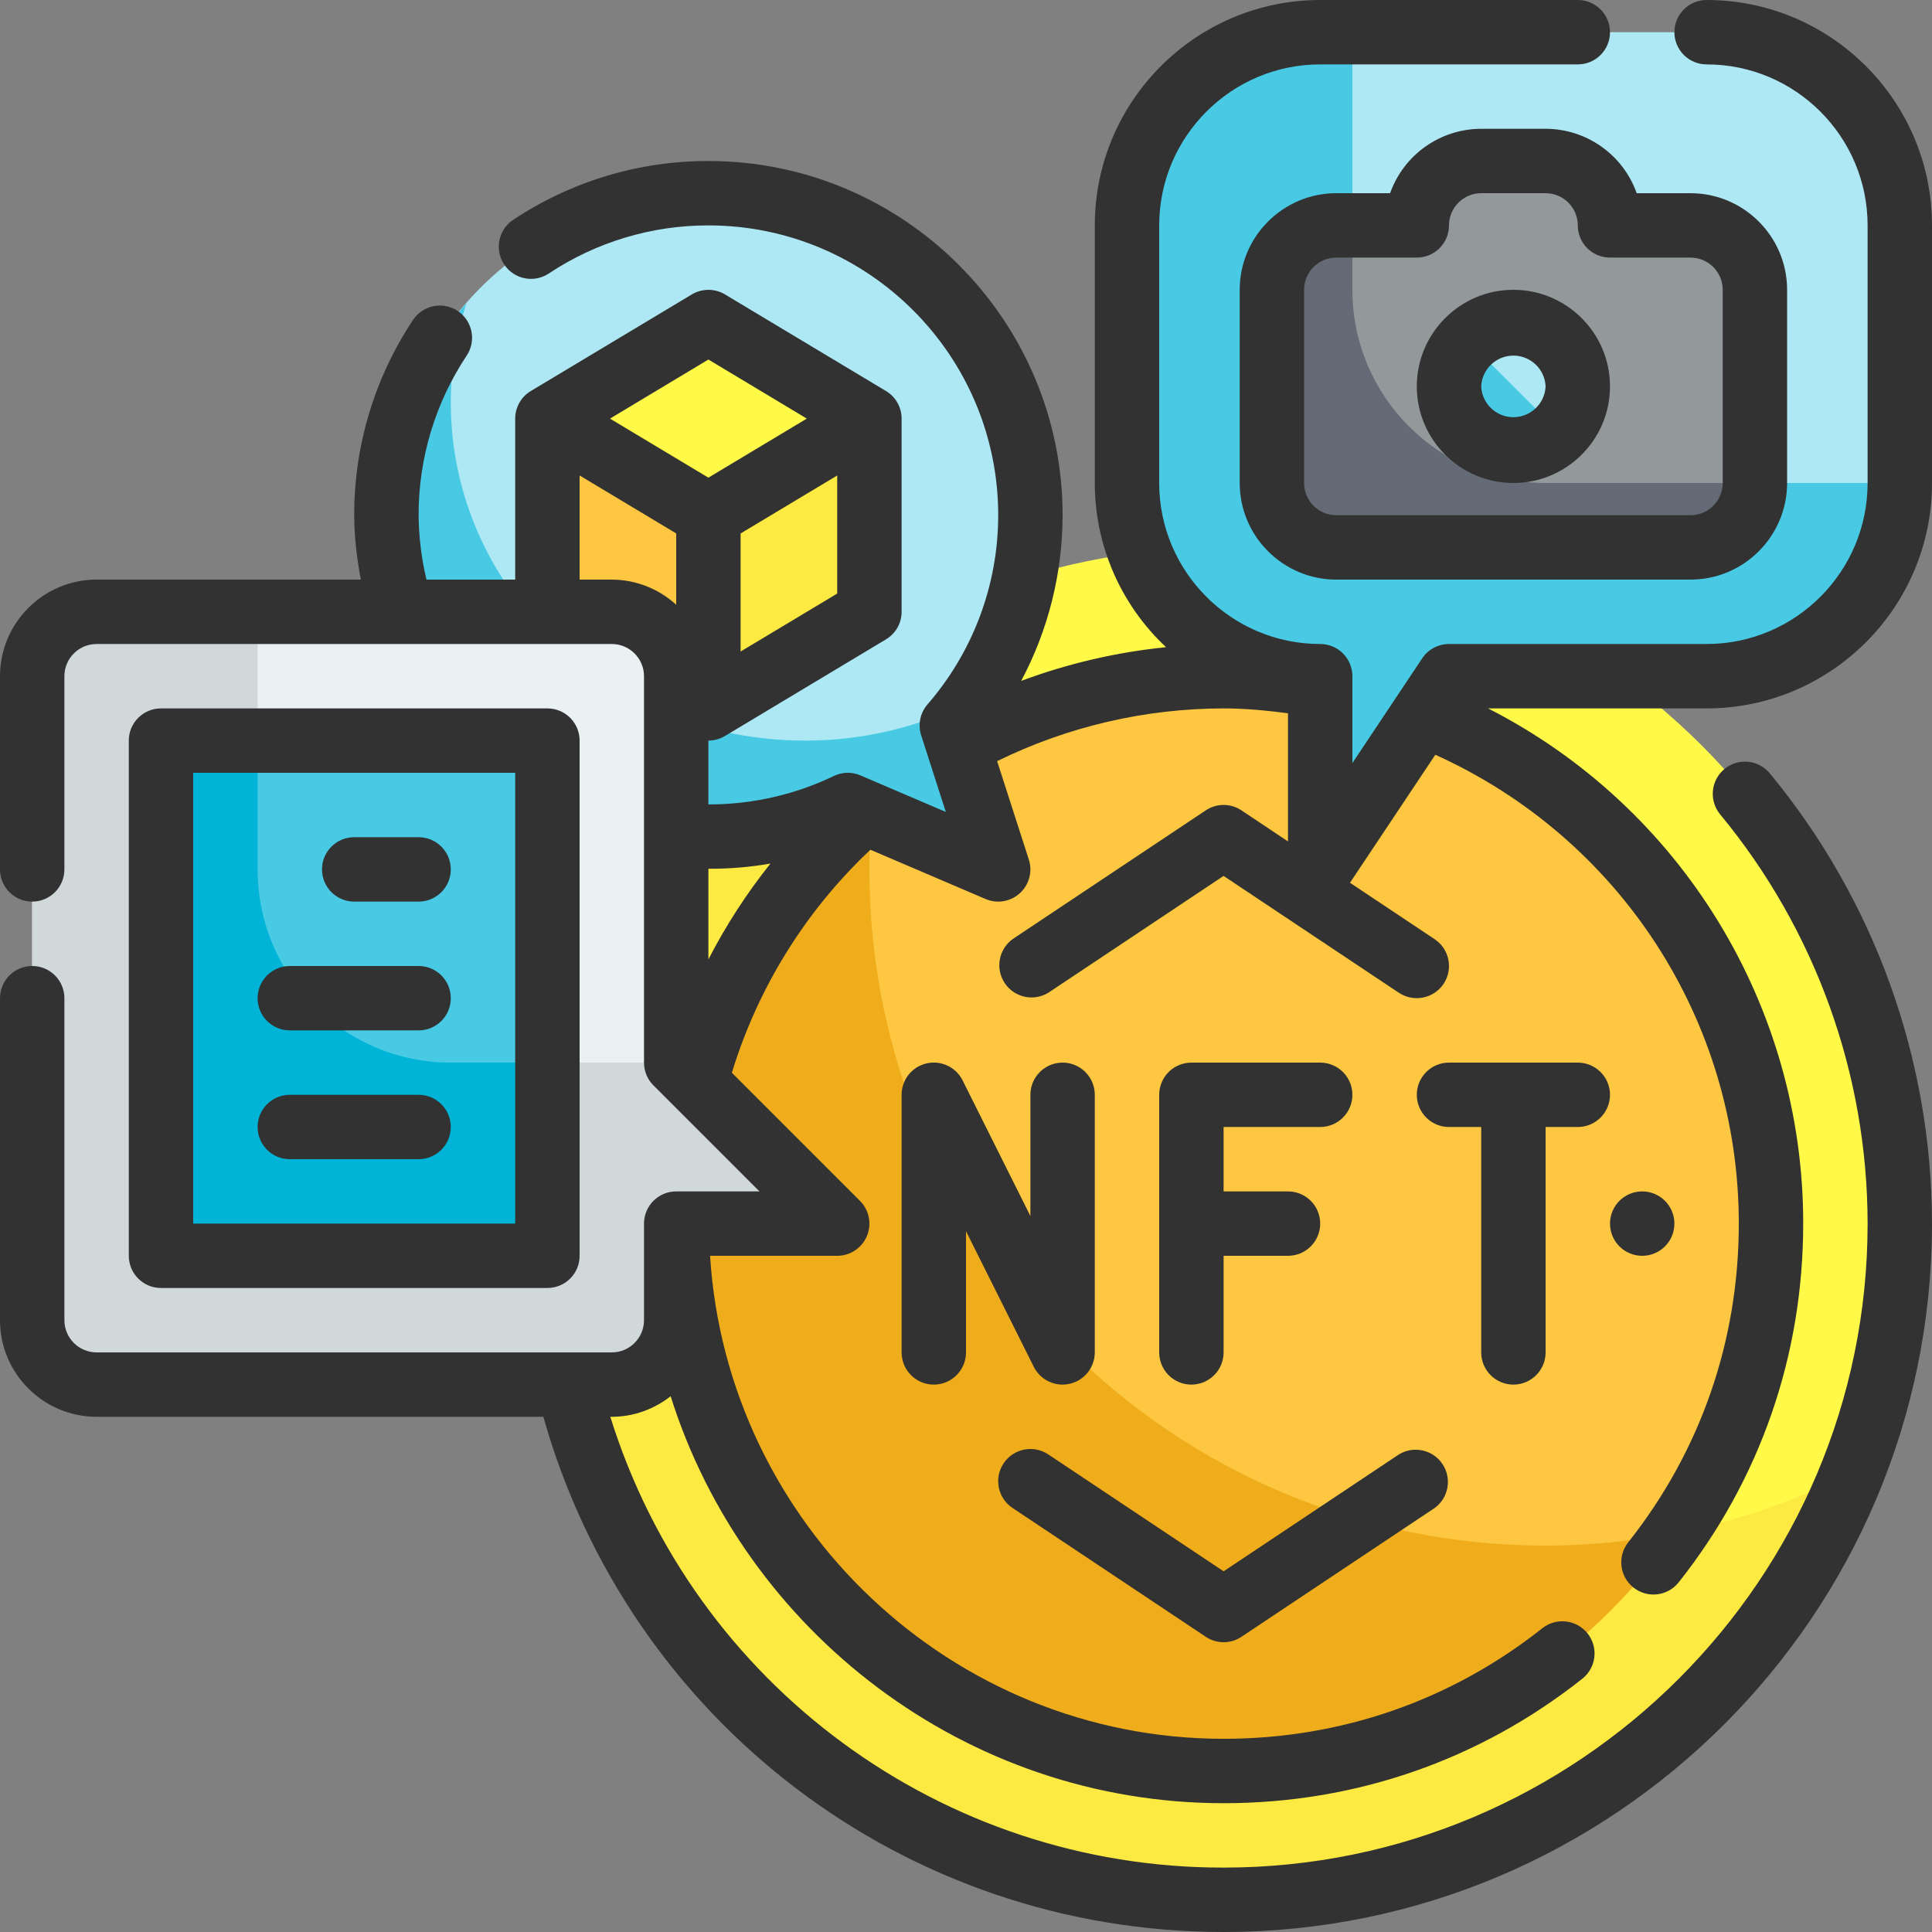 <?xml version="1.0" encoding="UTF-8"?>
<svg xmlns="http://www.w3.org/2000/svg" xmlns:xlink="http://www.w3.org/1999/xlink" width="512pt" height="512pt" viewBox="0 0 512 512" version="1.1">
<rect x="0" y="0" width="512" height="512" fill="#808080" stroke="none"/>
<g id="surface1">
<path style=" stroke:none;fill-rule:nonzero;fill:rgb(100%,98.039%,28.235%);fill-opacity:1;" d="M 503.465 324.266 C 503.465 423.234 423.234 503.465 324.266 503.465 C 225.297 503.465 145.066 423.234 145.066 324.266 C 145.066 225.297 225.297 145.066 324.266 145.066 C 423.234 145.066 503.465 225.297 503.465 324.266 Z M 503.465 324.266 "/>
<path style=" stroke:none;fill-rule:nonzero;fill:rgb(98.824%,91.765%,25.882%);fill-opacity:1;" d="M 490.922 390.059 C 464.812 456.449 400.043 503.465 324.266 503.465 C 225.281 503.465 145.066 423.254 145.066 324.266 C 145.066 254.551 184.832 194.133 242.945 164.609 C 234.629 185.547 230.371 207.871 230.398 230.398 C 230.398 329.387 310.613 409.602 409.602 409.602 C 438.871 409.602 466.516 402.602 490.922 390.059 Z M 490.922 390.059 "/>
<path style=" stroke:none;fill-rule:nonzero;fill:rgb(99.216%,78.039%,25.49%);fill-opacity:1;" d="M 469.332 324.266 C 469.332 404.387 404.387 469.332 324.266 469.332 C 244.148 469.332 179.199 404.387 179.199 324.266 C 179.199 244.148 244.148 179.199 324.266 179.199 C 404.387 179.199 469.332 244.148 469.332 324.266 Z M 469.332 324.266 "/>
<path style=" stroke:none;fill-rule:nonzero;fill:rgb(93.725%,67.843%,10.588%);fill-opacity:1;" d="M 409.602 409.602 C 310.629 409.602 230.398 329.371 230.398 230.398 C 230.398 224.512 230.723 218.711 231.277 212.977 C 199.465 239.582 179.199 279.543 179.199 324.266 C 179.199 404.387 244.148 469.332 324.266 469.332 C 373.957 469.332 417.773 444.32 443.914 406.238 C 432.609 408.453 421.117 409.578 409.602 409.602 Z M 409.602 409.602 "/>
<path style=" stroke:none;fill-rule:nonzero;fill:rgb(67.843%,90.98%,95.686%);fill-opacity:1;" d="M 349.867 8.535 L 452.266 8.535 C 480.543 8.535 503.465 31.457 503.465 59.734 L 503.465 128 C 503.465 156.277 480.543 179.199 452.266 179.199 L 384 179.199 L 349.867 230.398 L 349.867 179.199 C 321.59 179.199 298.668 156.277 298.668 128 L 298.668 59.734 C 298.668 31.457 321.59 8.535 349.867 8.535 Z M 349.867 8.535 "/>
<path style=" stroke:none;fill-rule:nonzero;fill:rgb(28.235%,79.216%,89.412%);fill-opacity:1;" d="M 358.398 76.801 L 358.398 8.535 L 349.867 8.535 C 321.59 8.535 298.668 31.457 298.668 59.734 L 298.668 128 C 298.668 156.277 321.59 179.199 349.867 179.199 L 349.867 230.398 L 384 179.199 L 452.266 179.199 C 480.543 179.199 503.465 156.277 503.465 128 L 409.602 128 C 381.324 128 358.398 105.078 358.398 76.801 Z M 358.398 76.801 "/>
<path style=" stroke:none;fill-rule:nonzero;fill:rgb(57.647%,60%,60.392%);fill-opacity:1;" d="M 354.133 59.734 L 375.465 59.734 C 375.465 50.309 383.109 42.668 392.535 42.668 L 409.602 42.668 C 419.027 42.668 426.668 50.309 426.668 59.734 L 448 59.734 C 457.426 59.734 465.066 67.375 465.066 76.801 L 465.066 128 C 465.066 137.426 457.426 145.066 448 145.066 L 354.133 145.066 C 344.707 145.066 337.066 137.426 337.066 128 L 337.066 76.801 C 337.066 67.375 344.707 59.734 354.133 59.734 Z M 354.133 59.734 "/>
<path style=" stroke:none;fill-rule:nonzero;fill:rgb(67.843%,90.98%,95.686%);fill-opacity:1;" d="M 418.133 102.398 C 418.133 111.824 410.492 119.465 401.066 119.465 C 391.641 119.465 384 111.824 384 102.398 C 384 92.973 391.641 85.332 401.066 85.332 C 410.492 85.332 418.133 92.973 418.133 102.398 Z M 418.133 102.398 "/>
<path style=" stroke:none;fill-rule:nonzero;fill:rgb(28.235%,79.216%,89.412%);fill-opacity:1;" d="M 389 90.332 C 384.562 94.617 382.785 100.965 384.348 106.93 C 385.91 112.898 390.566 117.559 396.535 119.121 C 402.504 120.684 408.848 118.902 413.133 114.465 Z M 389 90.332 "/>
<path style=" stroke:none;fill-rule:nonzero;fill:rgb(39.608%,41.961%,46.275%);fill-opacity:1;" d="M 358.398 76.801 L 358.398 59.734 L 354.133 59.734 C 344.707 59.734 337.066 67.375 337.066 76.801 L 337.066 128 C 337.066 137.426 344.707 145.066 354.133 145.066 L 448 145.066 C 457.426 145.066 465.066 137.426 465.066 128 L 409.602 128 C 381.324 128 358.398 105.078 358.398 76.801 Z M 358.398 76.801 "/>
<path style=" stroke:none;fill-rule:nonzero;fill:rgb(67.843%,90.98%,95.686%);fill-opacity:1;" d="M 252.262 192.266 C 265.688 176.805 273.078 157.012 273.066 136.535 C 273.066 89.402 234.863 51.199 187.734 51.199 C 140.605 51.199 102.398 89.402 102.398 136.535 C 102.398 183.664 140.605 221.867 187.734 221.867 C 200.551 221.855 213.195 218.941 224.727 213.344 L 264.535 230.398 Z M 252.262 192.266 "/>
<path style=" stroke:none;fill-rule:nonzero;fill:rgb(99.216%,78.039%,25.49%);fill-opacity:1;" d="M 187.734 187.734 L 145.066 162.133 L 145.066 110.934 L 187.734 136.535 Z M 187.734 187.734 "/>
<path style=" stroke:none;fill-rule:nonzero;fill:rgb(98.824%,91.765%,25.882%);fill-opacity:1;" d="M 187.734 187.734 L 230.398 162.133 L 230.398 110.934 L 187.734 136.535 Z M 187.734 187.734 "/>
<path style=" stroke:none;fill-rule:nonzero;fill:rgb(100%,98.039%,28.235%);fill-opacity:1;" d="M 145.066 110.934 L 187.734 136.535 L 230.398 110.934 L 187.734 85.332 Z M 145.066 110.934 "/>
<path style=" stroke:none;fill-rule:nonzero;fill:rgb(28.235%,79.216%,89.412%);fill-opacity:1;" d="M 257.289 185.812 C 243.664 192.711 228.605 196.293 213.332 196.266 C 161.492 196.266 119.465 156.152 119.465 106.668 C 119.465 97.52 120.918 88.695 123.59 80.375 C 109.93 95.895 102.395 115.859 102.398 136.535 C 102.398 183.664 140.605 221.867 187.734 221.867 C 200.551 221.855 213.195 218.941 224.727 213.344 L 264.535 230.398 L 252.262 192.266 C 254.047 190.199 255.711 188.039 257.289 185.812 Z M 257.289 185.812 "/>
<path style=" stroke:none;fill-rule:nonzero;fill:rgb(91.373%,94.51%,94.902%);fill-opacity:1;" d="M 179.199 281.602 L 179.199 179.199 C 179.199 169.773 171.559 162.133 162.133 162.133 L 25.602 162.133 C 16.176 162.133 8.535 169.773 8.535 179.199 L 8.535 349.867 C 8.535 359.293 16.176 366.934 25.602 366.934 L 162.133 366.934 C 171.559 366.934 179.199 359.293 179.199 349.867 L 179.199 324.266 L 221.867 324.266 Z M 179.199 281.602 "/>
<path style=" stroke:none;fill-rule:nonzero;fill:rgb(81.569%,84.706%,85.49%);fill-opacity:1;" d="M 119.465 281.602 C 91.191 281.602 68.266 258.676 68.266 230.398 L 68.266 162.133 L 25.602 162.133 C 16.176 162.133 8.535 169.773 8.535 179.199 L 8.535 349.867 C 8.535 359.293 16.176 366.934 25.602 366.934 L 162.133 366.934 C 171.559 366.934 179.199 359.293 179.199 349.867 L 179.199 324.266 L 221.867 324.266 L 179.199 281.602 Z M 119.465 281.602 "/>
<path style=" stroke:none;fill-rule:nonzero;fill:rgb(28.235%,79.216%,89.412%);fill-opacity:1;" d="M 42.668 196.266 L 145.066 196.266 L 145.066 332.801 L 42.668 332.801 Z M 42.668 196.266 "/>
<path style=" stroke:none;fill-rule:nonzero;fill:rgb(0%,70.588%,84.706%);fill-opacity:1;" d="M 119.465 281.602 C 91.191 281.602 68.266 258.676 68.266 230.398 L 68.266 196.266 L 42.668 196.266 L 42.668 332.801 L 145.066 332.801 L 145.066 281.602 Z M 119.465 281.602 "/>
<path style=" stroke:none;fill-rule:nonzero;fill:rgb(19.608%,19.608%,19.608%);fill-opacity:1;" d="M 443.734 324.266 C 443.734 328.98 439.914 332.801 435.199 332.801 C 430.488 332.801 426.668 328.98 426.668 324.266 C 426.668 319.555 430.488 315.734 435.199 315.734 C 439.914 315.734 443.734 319.555 443.734 324.266 Z M 443.734 324.266 "/>
<path style=" stroke:none;fill-rule:nonzero;fill:rgb(19.608%,19.608%,19.608%);fill-opacity:1;" d="M 281.602 366.934 C 286.309 366.926 290.125 363.109 290.133 358.398 L 290.133 290.133 C 290.133 285.422 286.312 281.602 281.602 281.602 C 276.887 281.602 273.066 285.422 273.066 290.133 L 273.066 322.254 L 255.105 286.32 C 253.336 282.773 249.363 280.91 245.508 281.82 C 241.652 282.73 238.93 286.172 238.934 290.133 L 238.934 358.398 C 238.934 363.113 242.754 366.934 247.465 366.934 C 252.18 366.934 256 363.113 256 358.398 L 256 326.281 L 273.961 362.215 C 275.41 365.109 278.367 366.934 281.602 366.934 Z M 349.867 298.668 C 354.578 298.668 358.398 294.848 358.398 290.133 C 358.398 285.422 354.578 281.602 349.867 281.602 L 315.734 281.602 C 311.02 281.602 307.199 285.422 307.199 290.133 L 307.199 358.398 C 307.199 363.113 311.02 366.934 315.734 366.934 C 320.445 366.934 324.266 363.113 324.266 358.398 L 324.266 332.801 L 341.332 332.801 C 346.047 332.801 349.867 328.98 349.867 324.266 C 349.867 319.555 346.047 315.734 341.332 315.734 L 324.266 315.734 L 324.266 298.668 Z M 401.066 366.934 C 405.781 366.934 409.602 363.113 409.602 358.398 L 409.602 298.668 L 418.133 298.668 C 422.848 298.668 426.668 294.848 426.668 290.133 C 426.668 285.422 422.848 281.602 418.133 281.602 L 384 281.602 C 379.289 281.602 375.465 285.422 375.465 290.133 C 375.465 294.848 379.289 298.668 384 298.668 L 392.535 298.668 L 392.535 358.398 C 392.535 363.113 396.355 366.934 401.066 366.934 Z M 319.531 433.766 C 322.398 435.68 326.137 435.68 329.004 433.766 L 380.203 399.633 C 383.902 396.934 384.816 391.801 382.277 387.992 C 379.734 384.184 374.641 383.055 370.73 385.434 L 324.266 416.41 L 277.801 385.434 C 273.883 382.816 268.582 383.875 265.965 387.797 C 263.352 391.719 264.41 397.02 268.332 399.633 Z M 319.531 433.766 "/>
<path style=" stroke:none;fill-rule:nonzero;fill:rgb(19.608%,19.608%,19.608%);fill-opacity:1;" d="M 512 128 L 512 59.734 C 512 26.805 485.207 0 452.266 0 C 447.555 0 443.734 3.82 443.734 8.535 C 443.734 13.246 447.555 17.066 452.266 17.066 C 475.793 17.066 494.934 36.207 494.934 59.734 L 494.934 128 C 494.934 151.527 475.793 170.668 452.266 170.668 L 384 170.668 C 381.148 170.668 378.488 172.09 376.898 174.465 L 358.398 202.215 L 358.398 179.199 C 358.398 174.488 354.578 170.668 349.867 170.668 C 326.34 170.668 307.199 151.527 307.199 128 L 307.199 59.734 C 307.199 36.207 326.34 17.066 349.867 17.066 L 418.133 17.066 C 422.848 17.066 426.668 13.246 426.668 8.535 C 426.668 3.82 422.848 0 418.133 0 L 349.867 0 C 316.93 0 290.133 26.805 290.133 59.734 L 290.133 128 C 290.133 144.492 296.969 160.246 309.02 171.512 C 295.891 172.832 282.988 175.836 270.625 180.445 C 277.82 166.926 281.59 151.848 281.602 136.535 C 281.602 84.777 239.488 42.668 187.734 42.668 C 169.324 42.641 151.324 48.062 135.996 58.258 C 132.07 60.867 131.004 66.168 133.613 70.094 C 136.227 74.02 141.523 75.086 145.449 72.473 C 157.977 64.145 172.691 59.711 187.734 59.734 C 230.074 59.734 264.535 94.184 264.535 136.535 C 264.531 154.957 257.883 172.758 245.801 186.668 C 243.848 188.922 243.211 192.035 244.121 194.875 L 250.656 215.176 L 228.035 205.492 C 225.773 204.516 223.199 204.57 220.98 205.645 C 210.605 210.633 199.234 213.207 187.727 213.18 L 187.727 196.266 C 189.242 196.266 190.762 195.855 192.121 195.047 L 234.785 169.445 C 237.363 167.91 238.938 165.133 238.934 162.133 L 238.934 110.934 C 238.938 107.938 237.367 105.16 234.793 103.621 L 192.129 78.02 C 189.422 76.41 186.051 76.41 183.348 78.02 L 140.68 103.621 C 138.105 105.156 136.527 107.934 136.535 110.934 L 136.535 153.602 L 113.023 153.602 C 111.684 148.008 110.984 142.281 110.934 136.535 C 110.906 121.488 115.34 106.77 123.672 94.242 C 126.285 90.316 125.219 85.016 121.293 82.406 C 117.367 79.797 112.066 80.863 109.457 84.789 C 99.266 100.117 93.84 118.125 93.867 136.535 C 93.867 142.309 94.582 147.984 95.625 153.602 L 25.602 153.602 C 11.484 153.602 0 165.086 0 179.199 L 0 230.398 C 0 235.113 3.82 238.934 8.535 238.934 C 13.246 238.934 17.066 235.113 17.066 230.398 L 17.066 179.199 C 17.066 174.488 20.898 170.668 25.602 170.668 L 162.133 170.668 C 166.836 170.668 170.668 174.488 170.668 179.199 L 170.668 281.602 C 170.668 283.871 171.562 286.039 173.168 287.633 L 201.266 315.734 L 179.199 315.734 C 174.488 315.734 170.668 319.555 170.668 324.266 L 170.668 349.867 C 170.668 354.578 166.836 358.398 162.133 358.398 L 25.602 358.398 C 20.898 358.398 17.066 354.578 17.066 349.867 L 17.066 264.535 C 17.066 259.82 13.246 256 8.535 256 C 3.82 256 0 259.82 0 264.535 L 0 349.867 C 0 363.98 11.484 375.465 25.602 375.465 L 143.992 375.465 C 166.801 456.156 239.891 512 324.266 512 C 427.785 512 512 427.785 512 324.266 C 511.961 280.703 496.762 238.516 469.008 204.938 C 466.004 201.305 460.625 200.797 456.992 203.801 C 453.363 206.805 452.855 212.184 455.859 215.816 C 481.086 246.328 494.902 284.676 494.934 324.266 C 494.934 418.371 418.371 494.934 324.266 494.934 C 249.766 495.031 183.883 446.602 161.742 375.465 L 162.133 375.465 C 168.031 375.465 173.406 373.383 177.73 370.016 C 197.367 432.34 255.863 477.867 324.266 477.867 C 359.219 477.867 392.098 466.457 419.336 444.875 C 423.031 441.949 423.652 436.582 420.727 432.887 C 417.801 429.195 412.434 428.57 408.738 431.496 C 384.539 450.664 355.336 460.801 324.266 460.801 C 252.211 460.801 192.641 403.961 188.176 332.801 L 221.867 332.801 C 225.316 332.801 228.43 330.719 229.75 327.531 C 231.07 324.344 230.34 320.676 227.898 318.234 L 193.953 284.289 C 200.844 261.73 213.496 241.359 230.664 225.188 L 261.172 238.242 C 264.246 239.566 267.809 238.965 270.277 236.707 C 272.746 234.453 273.676 230.965 272.648 227.781 L 264.25 201.711 C 282.93 192.539 303.457 187.762 324.266 187.734 C 329.77 187.734 335.461 188.254 341.332 189.023 L 341.332 222.984 L 329.004 214.758 C 326.141 212.836 322.402 212.836 319.539 214.758 L 268.34 248.891 C 264.641 251.59 263.727 256.723 266.266 260.535 C 268.809 264.344 273.898 265.469 277.812 263.09 L 324.266 232.125 L 370.73 263.102 C 374.656 265.695 379.941 264.641 382.566 260.734 C 385.176 256.812 384.121 251.52 380.203 248.898 L 357.762 233.941 L 380.375 200.02 C 429.32 222.121 460.801 270.457 460.801 324.266 C 460.801 355.344 450.664 384.547 431.496 408.73 C 428.57 412.426 429.191 417.793 432.887 420.719 C 436.582 423.648 441.949 423.023 444.875 419.328 C 466.457 392.098 477.867 359.227 477.867 324.266 C 477.91 266.68 445.652 213.93 394.367 187.734 L 452.266 187.734 C 485.207 187.734 512 160.93 512 128 Z M 204.176 228.855 C 197.867 236.754 192.359 245.262 187.734 254.25 L 187.734 230.23 C 193.246 230.262 198.746 229.801 204.176 228.855 Z M 196.266 172.664 L 196.266 141.371 L 221.867 126.012 L 221.867 157.305 Z M 187.734 95.281 L 213.812 110.934 L 187.734 126.582 L 161.656 110.934 Z M 162.133 153.602 L 153.602 153.602 L 153.602 126.004 L 179.199 141.363 L 179.199 160.258 C 174.535 155.996 168.453 153.621 162.133 153.602 Z M 162.133 153.602 "/>
<path style=" stroke:none;fill-rule:nonzero;fill:rgb(19.608%,19.608%,19.608%);fill-opacity:1;" d="M 392.535 34.133 C 381.688 34.148 372.023 40.98 368.391 51.199 L 354.133 51.199 C 340.02 51.199 328.535 62.688 328.535 76.801 L 328.535 128 C 328.535 142.113 340.02 153.602 354.133 153.602 L 448 153.602 C 462.113 153.602 473.602 142.113 473.602 128 L 473.602 76.801 C 473.602 62.688 462.113 51.199 448 51.199 L 433.742 51.199 C 430.109 40.98 420.445 34.148 409.602 34.133 Z M 418.133 59.734 C 418.133 64.445 421.953 68.266 426.668 68.266 L 448 68.266 C 452.703 68.266 456.535 72.09 456.535 76.801 L 456.535 128 C 456.535 132.711 452.703 136.535 448 136.535 L 354.133 136.535 C 349.43 136.535 345.602 132.711 345.602 128 L 345.602 76.801 C 345.602 72.09 349.43 68.266 354.133 68.266 L 375.465 68.266 C 380.18 68.266 384 64.445 384 59.734 C 384 55.023 387.832 51.199 392.535 51.199 L 409.602 51.199 C 414.301 51.199 418.133 55.023 418.133 59.734 Z M 418.133 59.734 "/>
<path style=" stroke:none;fill-rule:nonzero;fill:rgb(19.608%,19.608%,19.608%);fill-opacity:1;" d="M 375.465 102.398 C 375.465 116.516 386.953 128 401.066 128 C 415.18 128 426.668 116.516 426.668 102.398 C 426.668 88.285 415.18 76.801 401.066 76.801 C 386.953 76.801 375.465 88.285 375.465 102.398 Z M 409.602 102.398 C 409.395 106.965 405.637 110.559 401.066 110.559 C 396.496 110.559 392.738 106.965 392.535 102.398 C 392.738 97.836 396.496 94.238 401.066 94.238 C 405.637 94.238 409.395 97.836 409.602 102.398 Z M 145.066 341.332 C 149.781 341.332 153.602 337.512 153.602 332.801 L 153.602 196.266 C 153.602 191.555 149.781 187.734 145.066 187.734 L 42.668 187.734 C 37.953 187.734 34.133 191.555 34.133 196.266 L 34.133 332.801 C 34.133 337.512 37.953 341.332 42.668 341.332 Z M 51.199 204.801 L 136.535 204.801 L 136.535 324.266 L 51.199 324.266 Z M 51.199 204.801 "/>
<path style=" stroke:none;fill-rule:nonzero;fill:rgb(19.608%,19.608%,19.608%);fill-opacity:1;" d="M 110.934 221.867 L 93.867 221.867 C 89.152 221.867 85.332 225.688 85.332 230.398 C 85.332 235.113 89.152 238.934 93.867 238.934 L 110.934 238.934 C 115.645 238.934 119.465 235.113 119.465 230.398 C 119.465 225.688 115.645 221.867 110.934 221.867 Z M 110.934 256 L 76.801 256 C 72.086 256 68.266 259.82 68.266 264.535 C 68.266 269.246 72.086 273.066 76.801 273.066 L 110.934 273.066 C 115.645 273.066 119.465 269.246 119.465 264.535 C 119.465 259.82 115.645 256 110.934 256 Z M 110.934 290.133 L 76.801 290.133 C 72.086 290.133 68.266 293.953 68.266 298.668 C 68.266 303.379 72.086 307.199 76.801 307.199 L 110.934 307.199 C 115.645 307.199 119.465 303.379 119.465 298.668 C 119.465 293.953 115.645 290.133 110.934 290.133 Z M 110.934 290.133 "/>
</g>
</svg>
